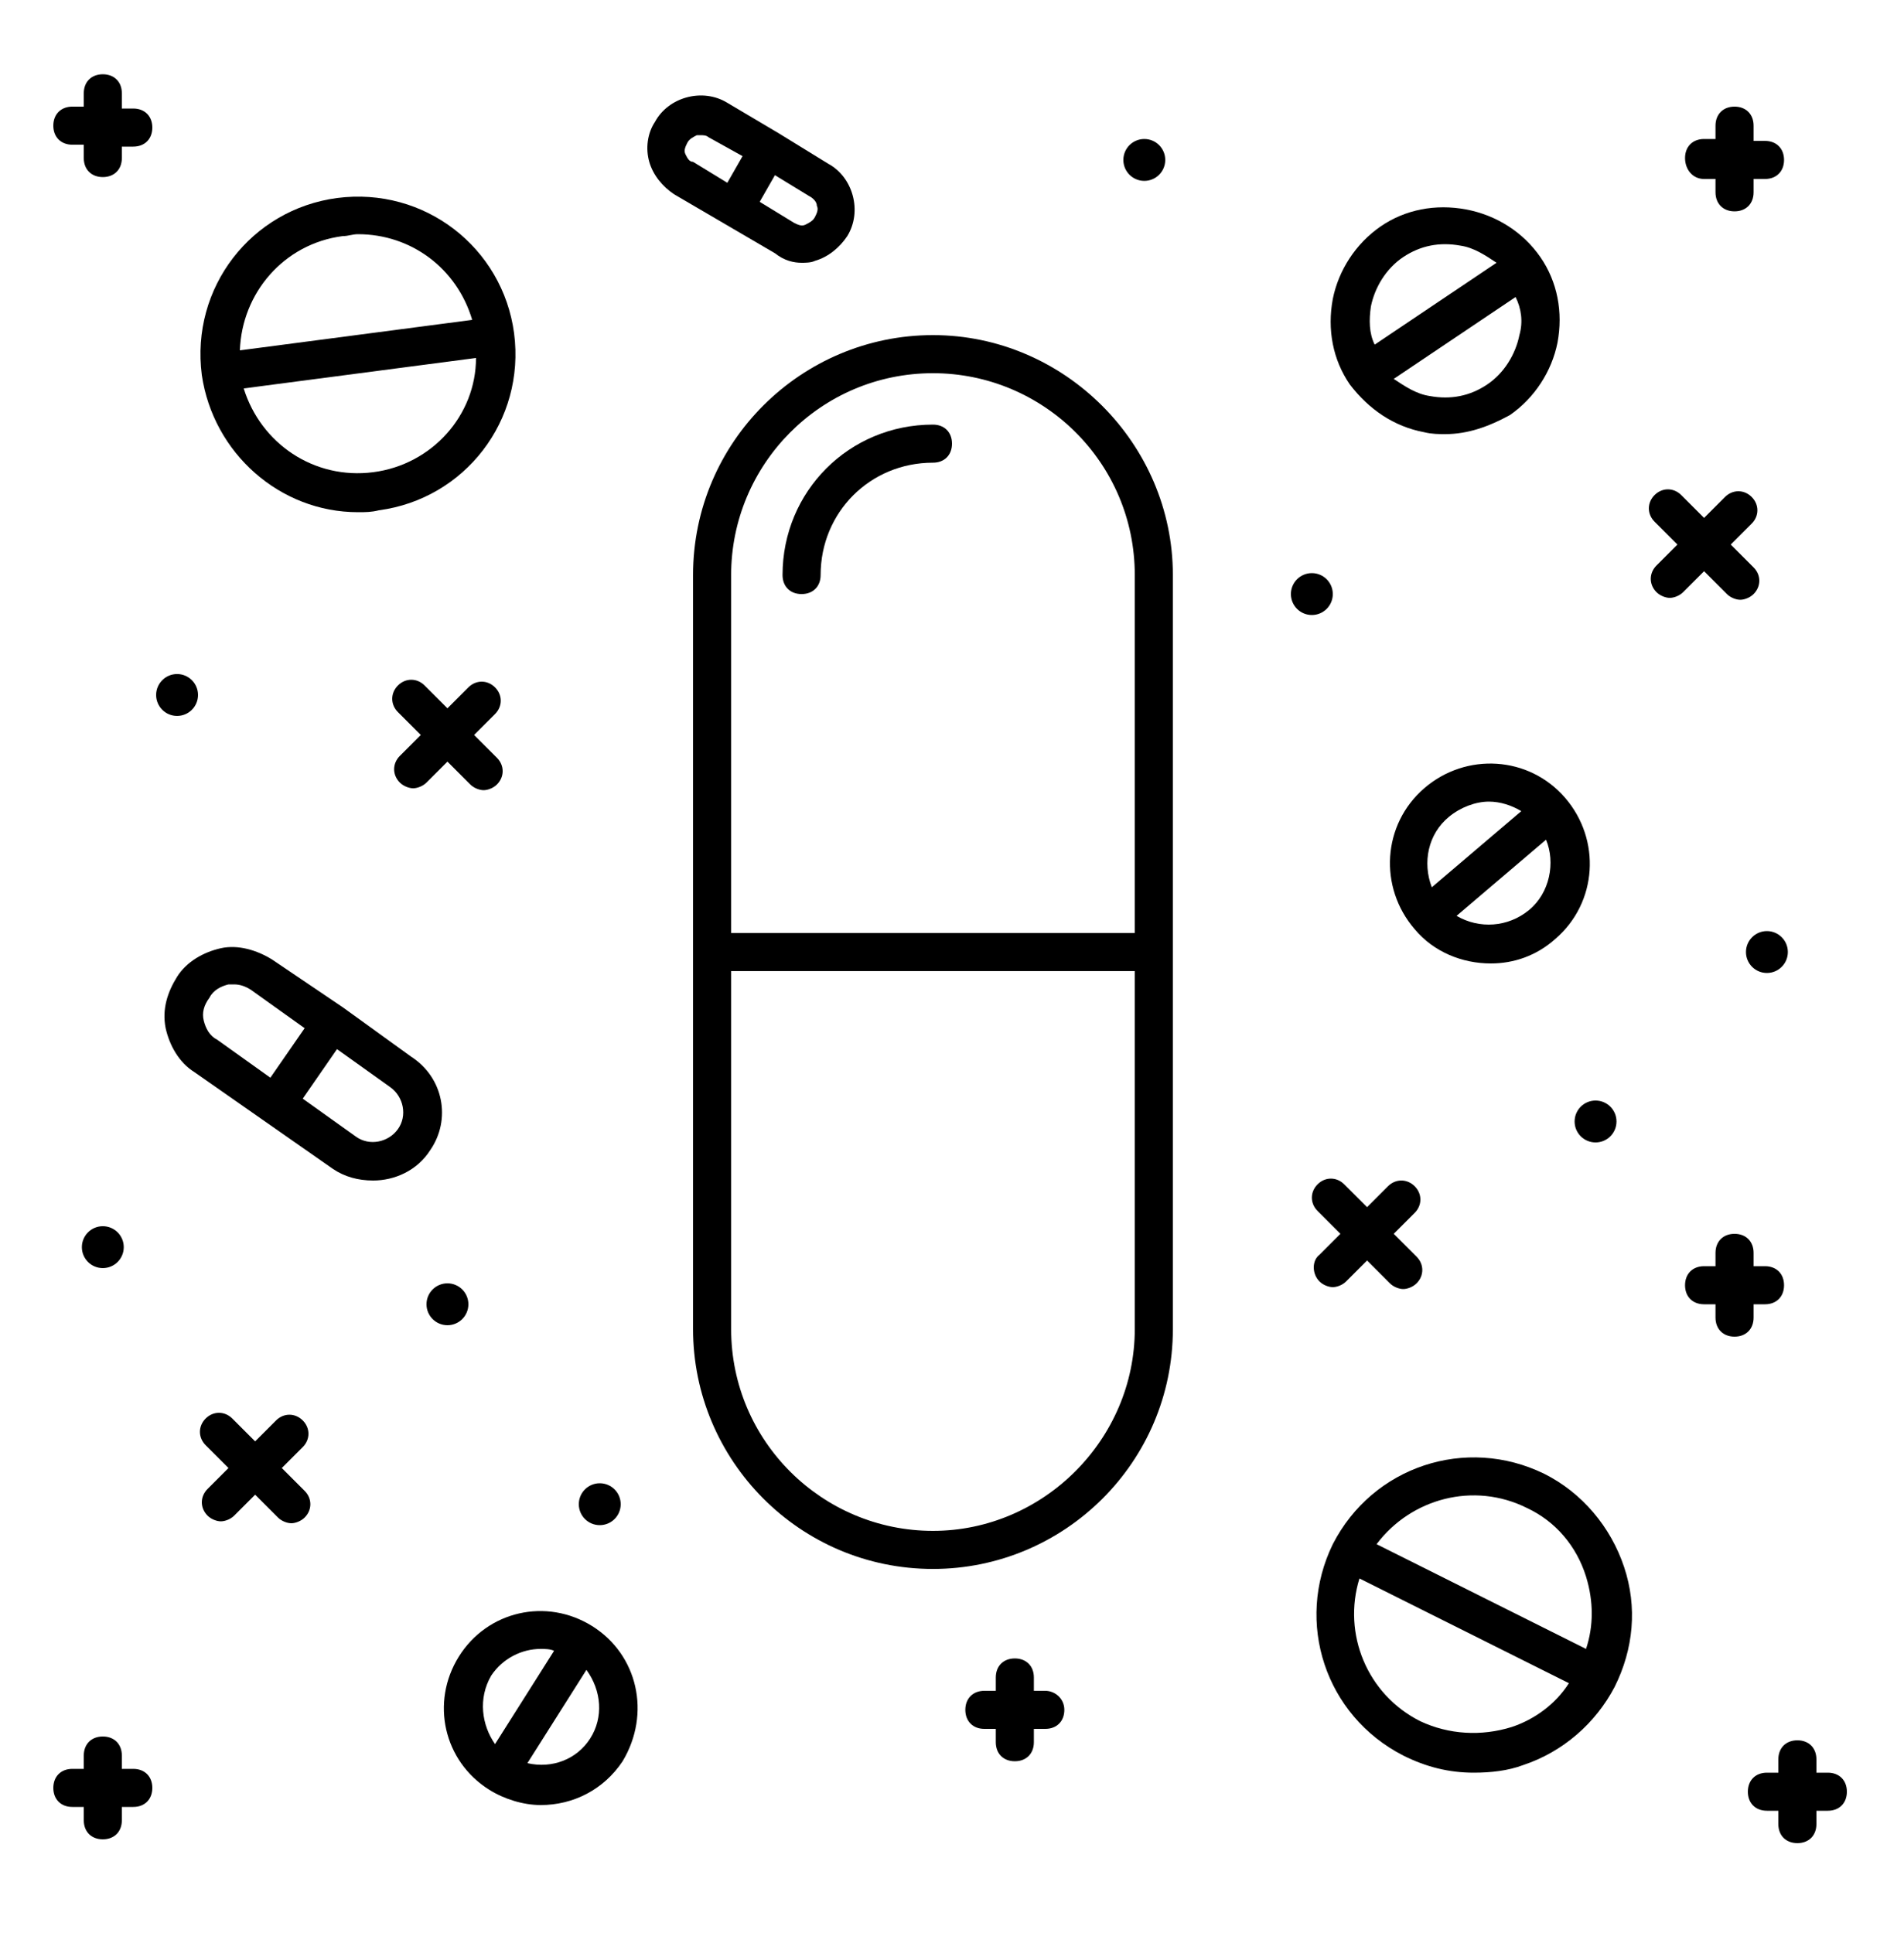 <?xml version="1.0" encoding="utf-8"?>
<!-- Generator: Adobe Illustrator 22.1.0, SVG Export Plug-In . SVG Version: 6.00 Build 0)  -->
<svg version="1.1" id="Layer_1" xmlns="http://www.w3.org/2000/svg" xmlns:xlink="http://www.w3.org/1999/xlink" x="0px" y="0px"
	 viewBox="0 0 100 101.5" style="enable-background:new 0 0 100 101.5;" xml:space="preserve">
<g>
	<path d="M49,17.6c-6.9,0-12.6,5.6-12.6,12.6v39.6c0,6.9,5.6,12.6,12.6,12.6c6.9,0,12.6-5.6,12.6-12.6V30.2
		C61.6,23.3,55.9,17.6,49,17.6z M49,80.4c-5.8,0-10.6-4.7-10.6-10.6V51h21.2v18.8C59.6,75.6,54.8,80.4,49,80.4z M59.6,49H38.4V30.2
		c0-5.8,4.7-10.6,10.6-10.6c5.8,0,10.6,4.7,10.6,10.6V49z"/>
	<path d="M49,22.3c-4.4,0-7.9,3.5-7.9,7.9c0,0.6,0.4,1,1,1s1-0.4,1-1c0-3.3,2.6-5.9,5.9-5.9c0.6,0,1-0.4,1-1S49.6,22.3,49,22.3z"/>
	<path d="M42.1,13.8c0.2,0,0.5,0,0.7-0.1c0.7-0.2,1.3-0.7,1.7-1.3c0.8-1.3,0.3-3.1-1-3.8L40.9,7l0,0l0,0l-2.7-1.6
		c-1.3-0.8-3.1-0.3-3.8,1C34,7,33.9,7.8,34.1,8.5s0.7,1.3,1.3,1.7l5.3,3.1C41.2,13.7,41.7,13.8,42.1,13.8z M42.9,10.8
		c0.1,0.2,0,0.4-0.1,0.6c-0.1,0.2-0.3,0.3-0.5,0.4c-0.2,0.1-0.4,0-0.6-0.1l-1.8-1.1l0.8-1.4l1.8,1.1C42.7,10.4,42.9,10.6,42.9,10.8z
		 M36,8.1c-0.1-0.2,0-0.4,0.1-0.6l0,0c0.1-0.2,0.3-0.3,0.5-0.4c0.1,0,0.1,0,0.2,0c0.1,0,0.3,0,0.4,0.1l1.8,1l-0.8,1.4l-1.8-1.1
		C36.2,8.5,36.1,8.3,36,8.1z"/>
	<path d="M21.6,55.5L18,52.9l0,0l0,0l-3.7-2.5c-0.8-0.5-1.8-0.8-2.7-0.6s-1.8,0.7-2.3,1.5C8.8,52.1,8.5,53,8.7,54
		c0.2,0.9,0.7,1.8,1.5,2.3l7.3,5.1c0.6,0.4,1.3,0.6,2.1,0.6c1.1,0,2.3-0.5,3-1.6C23.7,58.8,23.3,56.6,21.6,55.5z M10.7,53.6
		c-0.1-0.4,0-0.8,0.3-1.2l0,0c0.2-0.4,0.6-0.6,1-0.7c0.1,0,0.2,0,0.3,0c0.3,0,0.6,0.1,0.9,0.3l2.8,2l-1.8,2.6l-2.8-2
		C11,54.4,10.8,54,10.7,53.6z M20.9,59.3c-0.5,0.7-1.5,0.9-2.2,0.4l-2.8-2l1.8-2.6l2.8,2C21.2,57.6,21.4,58.6,20.9,59.3z"/>
	<path d="M81.1,77.4c-4.1-2-9-0.4-11.1,3.7c-2,4.1-0.4,9,3.7,11.1c1.2,0.6,2.4,0.9,3.7,0.9c0.9,0,1.8-0.1,2.6-0.4
		c2.1-0.7,3.8-2.2,4.8-4.1c1-2,1.2-4.2,0.5-6.3S83.1,78.4,81.1,77.4z M80.2,79.2c1.5,0.7,2.6,2,3.1,3.6c0.4,1.3,0.4,2.6,0,3.8
		l-11-5.5C74.1,78.7,77.4,77.8,80.2,79.2z M79.4,90.7c-1.6,0.5-3.3,0.4-4.8-0.3c-2.8-1.4-4.1-4.6-3.2-7.5l11,5.5
		C81.7,89.5,80.6,90.3,79.4,90.7z"/>
	<path d="M31.1,85.4c-2.4-1.5-5.5-0.8-7,1.6s-0.8,5.5,1.6,7c0.8,0.5,1.8,0.8,2.7,0.8c1.7,0,3.3-0.8,4.3-2.3
		C34.2,90,33.5,86.9,31.1,85.4z M25.8,88c0.6-0.9,1.6-1.4,2.6-1.4c0.2,0,0.5,0,0.7,0.1L26,91.6C25.3,90.6,25.1,89.2,25.8,88z
		 M31,91.3c-0.7,1.1-2,1.6-3.3,1.3l3.1-4.9C31.6,88.8,31.7,90.2,31,91.3z"/>
	<path d="M74.8,41.4c-2.2,1.9-2.4,5.2-0.5,7.4c1,1.2,2.5,1.8,4,1.8c1.2,0,2.4-0.4,3.4-1.3c2.2-1.9,2.4-5.2,0.5-7.4
		S77,39.5,74.8,41.4z M76.1,42.9c0.6-0.5,1.4-0.8,2.1-0.8c0.6,0,1.2,0.2,1.7,0.5l-4.7,4C74.7,45.3,75,43.8,76.1,42.9z M80.3,47.8
		c-1.1,0.9-2.6,1-3.8,0.3l4.7-4C81.7,45.3,81.4,46.9,80.3,47.8z"/>
	<path d="M74.8,22.7c0.4,0.1,0.8,0.1,1.1,0.1c1.2,0,2.3-0.4,3.4-1c1.3-0.9,2.2-2.3,2.5-3.8c0.3-1.6,0-3.2-0.9-4.5S78.6,11.3,77,11
		s-3.2,0-4.5,0.9s-2.2,2.3-2.5,3.8c-0.3,1.6,0,3.2,0.9,4.5C71.9,21.5,73.2,22.4,74.8,22.7z M79.8,17.6c-0.2,1-0.8,2-1.7,2.6
		s-1.9,0.8-3,0.6c-0.7-0.1-1.3-0.5-1.9-0.9l6.4-4.3C79.9,16.2,80,16.9,79.8,17.6z M72,16.1c0.2-1,0.8-2,1.7-2.6
		c0.9-0.6,1.9-0.8,3-0.6c0.7,0.1,1.3,0.5,1.9,0.9l-6.4,4.3C71.9,17.5,71.9,16.8,72,16.1z"/>
	<path d="M18.8,26.9c0.4,0,0.7,0,1.1-0.1c4.5-0.6,7.7-4.7,7.1-9.3c-0.6-4.5-4.7-7.7-9.3-7.1c-4.5,0.6-7.7,4.7-7.1,9.3
		C11.2,23.8,14.7,26.9,18.8,26.9z M19.6,24.8c-3.1,0.4-5.9-1.5-6.8-4.4L25,18.8C25,21.8,22.7,24.4,19.6,24.8z M18,12.4
		c0.3,0,0.5-0.1,0.8-0.1c2.8,0,5.2,1.8,6,4.5l-12.2,1.6C12.7,15.4,14.9,12.8,18,12.4z"/>
	<path d="M21,41.1c0.2,0.2,0.5,0.3,0.7,0.3s0.5-0.1,0.7-0.3l1.1-1.1l1.2,1.2c0.2,0.2,0.5,0.3,0.7,0.3s0.5-0.1,0.7-0.3
		c0.4-0.4,0.4-1,0-1.4l-1.2-1.2l1.1-1.1c0.4-0.4,0.4-1,0-1.4s-1-0.4-1.4,0l-1.1,1.1L22.3,36c-0.4-0.4-1-0.4-1.4,0s-0.4,1,0,1.4
		l1.2,1.2L21,39.7C20.6,40.1,20.6,40.7,21,41.1z"/>
	<path d="M14.8,77.1l1.1-1.1c0.4-0.4,0.4-1,0-1.4s-1-0.4-1.4,0l-1.1,1.1l-1.2-1.2c-0.4-0.4-1-0.4-1.4,0s-0.4,1,0,1.4l1.2,1.2
		l-1.1,1.1c-0.4,0.4-0.4,1,0,1.4c0.2,0.2,0.5,0.3,0.7,0.3s0.5-0.1,0.7-0.3l1.1-1.1l1.2,1.2c0.2,0.2,0.5,0.3,0.7,0.3s0.5-0.1,0.7-0.3
		c0.4-0.4,0.4-1,0-1.4L14.8,77.1z"/>
	<path d="M69.3,67.3c0.2,0.2,0.5,0.3,0.7,0.3s0.5-0.1,0.7-0.3l1.1-1.1l1.2,1.2c0.2,0.2,0.5,0.3,0.7,0.3s0.5-0.1,0.7-0.3
		c0.4-0.4,0.4-1,0-1.4l-1.2-1.2l1.1-1.1c0.4-0.4,0.4-1,0-1.4s-1-0.4-1.4,0l-1.1,1.1l-1.2-1.2c-0.4-0.4-1-0.4-1.4,0s-0.4,1,0,1.4
		l1.2,1.2l-1.1,1.1C68.9,66.2,68.9,66.9,69.3,67.3z"/>
	<path d="M90.7,31.2c0.2,0.2,0.5,0.3,0.7,0.3s0.5-0.1,0.7-0.3c0.4-0.4,0.4-1,0-1.4l-1.2-1.2l1.1-1.1c0.4-0.4,0.4-1,0-1.4
		s-1-0.4-1.4,0l-1.1,1.1L88.3,26c-0.4-0.4-1-0.4-1.4,0s-0.4,1,0,1.4l1.2,1.2L87,29.7c-0.4,0.4-0.4,1,0,1.4c0.2,0.2,0.5,0.3,0.7,0.3
		s0.5-0.1,0.7-0.3l1.1-1.1L90.7,31.2z"/>
	<path d="M92.1,69.2v-0.7h0.6c0.6,0,1-0.4,1-1s-0.4-1-1-1h-0.6v-0.7c0-0.6-0.4-1-1-1s-1,0.4-1,1v0.7h-0.6c-0.6,0-1,0.4-1,1
		s0.4,1,1,1h0.6v0.7c0,0.6,0.4,1,1,1S92.1,69.8,92.1,69.2z"/>
	<path d="M54.9,88.8h-0.6v-0.7c0-0.6-0.4-1-1-1s-1,0.4-1,1v0.7h-0.6c-0.6,0-1,0.4-1,1s0.4,1,1,1h0.6v0.7c0,0.6,0.4,1,1,1s1-0.4,1-1
		v-0.7h0.6c0.6,0,1-0.4,1-1S55.4,88.8,54.9,88.8z"/>
	<path d="M89.5,9.4h0.6v0.7c0,0.6,0.4,1,1,1s1-0.4,1-1V9.4h0.6c0.6,0,1-0.4,1-1s-0.4-1-1-1h-0.6V6.6c0-0.6-0.4-1-1-1s-1,0.4-1,1v0.7
		h-0.6c-0.6,0-1,0.4-1,1S88.9,9.4,89.5,9.4z"/>
	<path d="M7,5.7H6.4V4.9c0-0.6-0.4-1-1-1s-1,0.4-1,1v0.7H3.8c-0.6,0-1,0.4-1,1s0.4,1,1,1h0.6v0.7c0,0.6,0.4,1,1,1s1-0.4,1-1V7.7H7
		c0.6,0,1-0.4,1-1S7.6,5.7,7,5.7z"/>
	<path d="M96,93.1h-0.6v-0.7c0-0.6-0.4-1-1-1s-1,0.4-1,1v0.7h-0.6c-0.6,0-1,0.4-1,1s0.4,1,1,1h0.6v0.7c0,0.6,0.4,1,1,1s1-0.4,1-1
		v-0.7H96c0.6,0,1-0.4,1-1S96.6,93.1,96,93.1z"/>
	<path d="M7,92.9H6.4v-0.7c0-0.6-0.4-1-1-1s-1,0.4-1,1v0.7H3.8c-0.6,0-1,0.4-1,1s0.4,1,1,1h0.6v0.7c0,0.6,0.4,1,1,1s1-0.4,1-1v-0.7
		H7c0.6,0,1-0.4,1-1S7.6,92.9,7,92.9z"/>
	<circle cx="23.5" cy="68.5" r="1.1"/>
	<circle cx="31.5" cy="79" r="1.1"/>
	<circle cx="5.4" cy="65.5" r="1.1"/>
	<circle cx="83.8" cy="58.9" r="1.1"/>
	<circle cx="9.3" cy="36.5" r="1.1"/>
	<circle cx="60.1" cy="8.4" r="1.1"/>
	<circle cx="92.8" cy="50" r="1.1"/>
	<circle cx="68.9" cy="31.2" r="1.1"/>
</g>
</svg>

